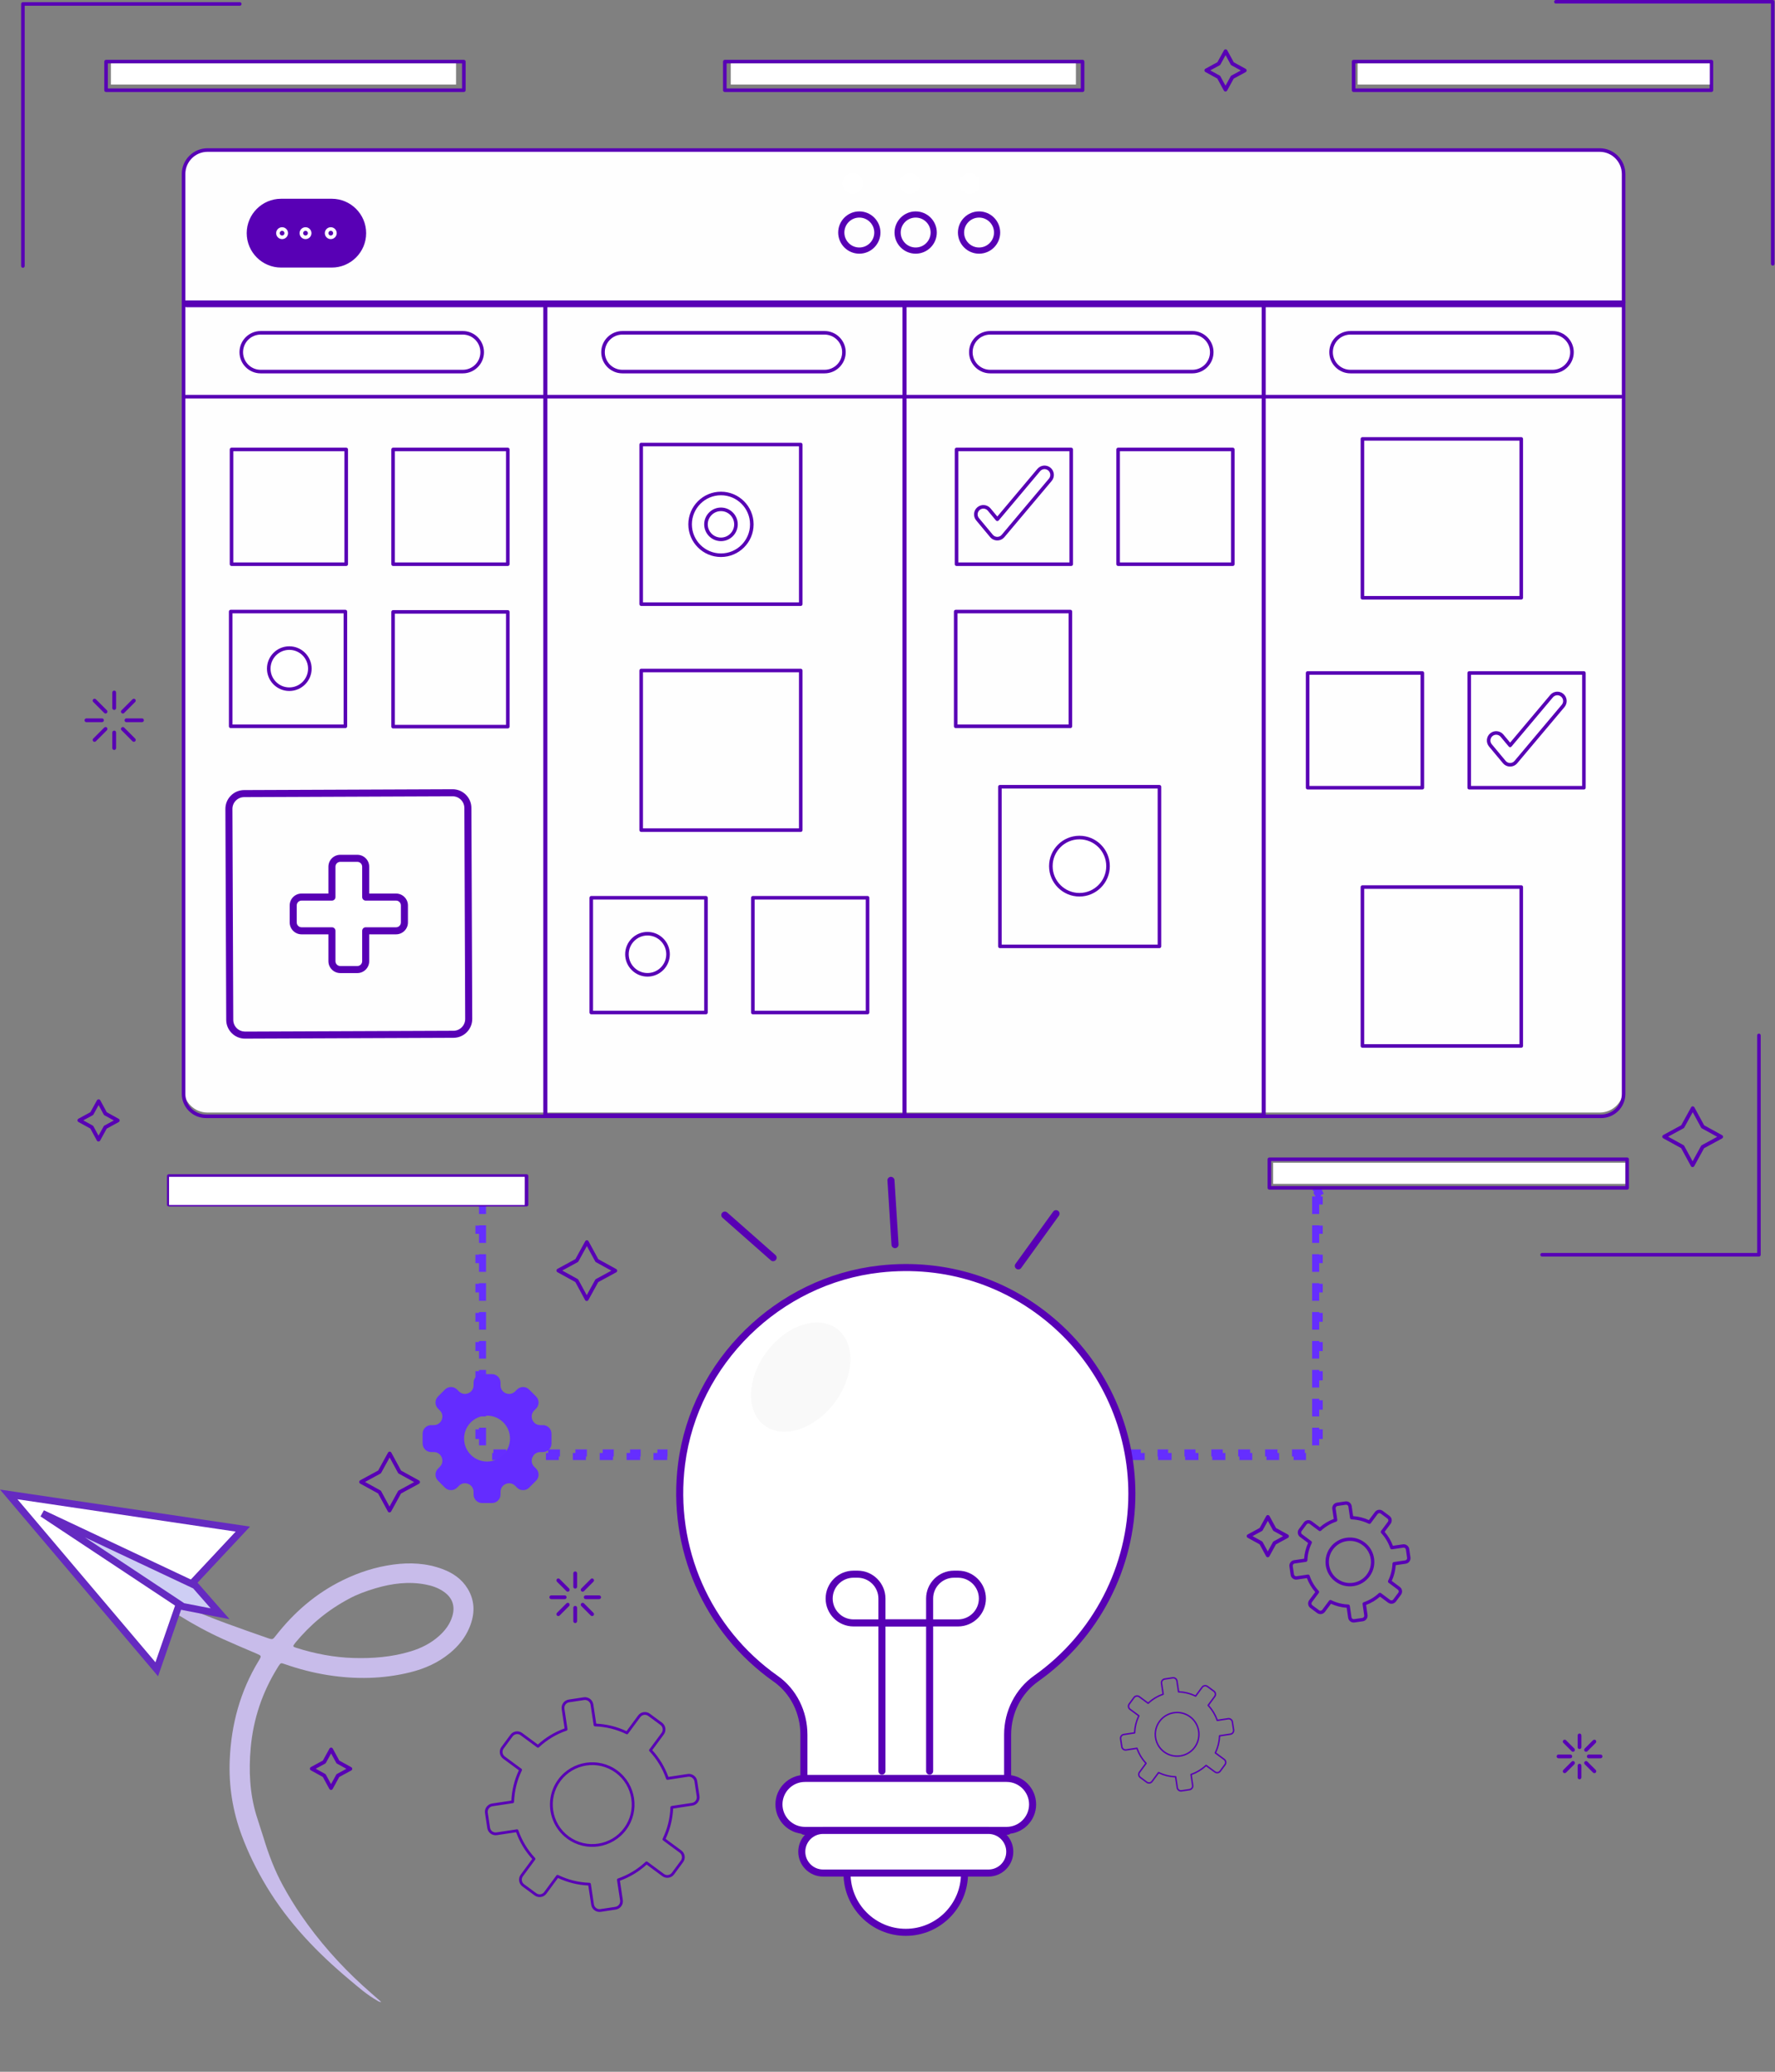 <svg width="252" height="294" viewBox="0 0 252 294" fill="none" xmlns="http://www.w3.org/2000/svg">
<rect x="0" y="0" width="252" height="294" fill="#808080" stroke="none"/>
<path d="M230.507 40.292H26.061V154.482C26.061 156.359 27.584 157.882 29.462 157.882H227.107C228.985 157.882 230.507 156.359 230.507 154.482L230.507 40.292Z" fill="#FEFEFE"/>
<path d="M65.852 13.057H15.056C14.916 13.057 14.803 12.944 14.803 12.804V8.743C14.803 8.603 14.916 8.49 15.056 8.49H65.852C65.991 8.49 66.105 8.603 66.105 8.743V12.804C66.105 12.945 65.992 13.057 65.852 13.057ZM15.309 12.551H65.599V8.996H15.309V12.551Z" fill="#5800B5"/>
<path d="M153.699 13.057H102.903C102.764 13.057 102.65 12.944 102.65 12.804V8.743C102.65 8.603 102.764 8.49 102.903 8.49H153.699C153.838 8.49 153.952 8.603 153.952 8.743V12.804C153.952 12.945 153.839 13.057 153.699 13.057ZM103.157 12.551H153.446V8.996H103.157V12.551Z" fill="#5800B5"/>
<path d="M99.039 206.438L99.272 206.534C99.247 206.596 99.197 206.645 99.135 206.671L99.039 206.438ZM99.039 206.438V206.437L99.135 206.204C99.197 206.23 99.247 206.279 99.272 206.341L99.04 206.438H99.039ZM68.252 169.252V169.253L68.486 169.156H68.485C68.46 169.094 68.411 169.044 68.349 169.019L68.252 169.252ZM68.252 169.252L68.154 169.019C68.093 169.044 68.043 169.094 68.018 169.155L68.251 169.253L68.252 169.252ZM71.368 206.185V206.191H71.139V206.691H69.214V206.685H69.459V206.185H71.368ZM75.185 206.185V206.191H74.986V206.691H73.062V206.685H73.276V206.185H75.185ZM79.001 206.185V206.191H78.835V206.691H76.911V206.685H77.093V206.185H79.001ZM82.818 206.185V206.191H82.684V206.691H80.76V206.685H80.909V206.185H82.818ZM86.635 206.185V206.191H86.532V206.691H84.607V206.685H84.727V206.185H86.635ZM90.451 206.185V206.191H90.381V206.691H88.456V206.685H88.543V206.185H90.451ZM94.269 206.185V206.191H94.228V206.691H92.305V206.685H92.36V206.185H94.269ZM98.085 206.185V206.191H98.077V206.691H96.153V206.685H96.177V206.185H98.085ZM68.505 203.107V205.159H68.005V205.405H67.999V203.339H68.499V203.107H68.505ZM68.505 199.004V201.056H68.005V201.273H67.999V199.207H68.499V199.004H68.505ZM68.505 194.9V196.952H68.005V197.142H67.999V195.076H68.499V194.9H68.505ZM68.505 190.797V192.849H68.005V193.01H67.999V190.944H68.499V190.797H68.505ZM68.505 186.693V188.745H68.005V188.878H67.999V186.812H68.499V186.693H68.505ZM68.505 182.59V184.642H68.005V184.747H67.999V182.681H68.499V182.59H68.505ZM68.505 178.486V180.538H68.005V180.615H67.999V178.549H68.499V178.486H68.505ZM68.505 174.383V176.435H68.005V176.483H67.999V174.418H68.499V174.383H68.505ZM68.505 170.279V172.331H68.005V172.352H67.999V170.286H68.499V170.279H68.505Z" stroke="#652EFF" stroke-dasharray="2 2"/>
<path d="M156.252 206.438L156.019 206.534C156.044 206.596 156.094 206.645 156.156 206.671L156.252 206.438ZM156.252 206.438V206.437L156.156 206.204C156.094 206.23 156.044 206.279 156.019 206.341L156.251 206.438H156.252ZM187.039 169.252V169.253L186.805 169.156H186.806C186.831 169.094 186.88 169.044 186.942 169.019L187.039 169.252ZM187.039 169.252L187.137 169.019C187.198 169.044 187.248 169.094 187.273 169.155L187.04 169.253L187.039 169.252ZM183.923 206.185V206.191H184.152V206.691H186.077V206.685H185.832V206.185H183.923ZM180.106 206.185V206.191H180.305V206.691H182.229V206.685H182.015V206.185H180.106ZM176.29 206.185V206.191H176.456V206.691H178.38V206.685H178.198V206.185H176.29ZM172.473 206.185V206.191H172.607V206.691H174.531V206.685H174.382V206.185H172.473ZM168.656 206.185V206.191H168.759V206.691H170.684V206.685H170.564V206.185H168.656ZM164.84 206.185V206.191H164.91V206.691H166.835V206.685H166.748V206.185H164.84ZM161.022 206.185V206.191H161.062V206.691H162.986V206.685H162.931V206.185H161.022ZM157.206 206.185V206.191H157.214V206.691H159.138V206.685H159.114V206.185H157.206ZM186.786 203.107V205.159H187.286V205.405H187.292V203.339H186.792V203.107H186.786ZM186.786 199.004V201.056H187.286V201.273H187.292V199.207H186.792V199.004H186.786ZM186.786 194.9V196.952H187.286V197.142H187.292V195.076H186.792V194.9H186.786ZM186.786 190.797V192.849H187.286V193.01H187.292V190.944H186.792V190.797H186.786ZM186.786 186.693V188.745H187.286V188.878H187.292V186.812H186.792V186.693H186.786ZM186.786 182.59V184.642H187.286V184.747H187.292V182.681H186.792V182.59H186.786ZM186.786 178.486V180.538H187.286V180.615H187.292V178.549H186.792V178.486H186.786ZM186.786 174.383V176.435H187.286V176.483H187.292V174.418H186.792V174.383H186.786ZM186.786 170.279V172.331H187.286V172.352H187.292V170.286H186.792V170.279H186.786Z" stroke="#652EFF" stroke-dasharray="2 2"/>
<path d="M34.039 0.309H3.252C3.112 0.309 2.999 0.422 2.999 0.562V37.747C2.999 37.887 3.112 38 3.252 38C3.392 38 3.505 37.887 3.505 37.747V0.815H34.039C34.179 0.815 34.292 0.702 34.292 0.562C34.292 0.422 34.179 0.309 34.039 0.309Z" fill="#5800B5"/>
<path d="M74.757 171.202H23.961C23.821 171.202 23.708 171.089 23.708 170.949V166.888C23.708 166.749 23.821 166.635 23.961 166.635H74.757C74.897 166.635 75.01 166.749 75.01 166.888V170.949C75.01 171.089 74.897 171.202 74.757 171.202ZM24.214 170.696H74.504V167.141H24.214V170.696Z" fill="#5800B5"/>
<path d="M249.718 178.313H218.931C218.791 178.313 218.678 178.199 218.678 178.06C218.678 177.92 218.791 177.806 218.931 177.806H249.465V146.934C249.465 146.794 249.578 146.681 249.718 146.681C249.858 146.681 249.971 146.794 249.971 146.934V178.06C249.971 178.199 249.858 178.313 249.718 178.313Z" fill="#5800B5"/>
<path d="M231.009 168.822H180.214C180.074 168.822 179.961 168.709 179.961 168.569V164.508C179.961 164.368 180.074 164.255 180.214 164.255H231.009C231.149 164.255 231.262 164.368 231.262 164.508V168.569C231.262 168.709 231.149 168.822 231.009 168.822ZM180.467 168.316H230.756V164.761H180.467V168.316Z" fill="#5800B5"/>
<path d="M251.68 37.691C251.541 37.691 251.427 37.578 251.427 37.438V0.506H220.893C220.753 0.506 220.64 0.393 220.64 0.253C220.64 0.113 220.753 0 220.893 0H251.68C251.82 0 251.933 0.113 251.933 0.253V37.438C251.933 37.578 251.821 37.691 251.68 37.691Z" fill="#5800B5"/>
<path d="M242.972 13.057H192.176C192.036 13.057 191.923 12.944 191.923 12.804V8.743C191.923 8.603 192.036 8.49 192.176 8.49H242.972C243.111 8.49 243.225 8.603 243.225 8.743V12.804C243.225 12.945 243.111 13.057 242.972 13.057ZM192.429 12.551H242.719V8.996H192.429V12.551Z" fill="#5800B5"/>
<path d="M227.315 158.666H29.251C27.352 158.666 25.808 157.121 25.808 155.222V42.882C25.808 42.742 25.921 42.629 26.061 42.629H230.506C230.645 42.629 230.759 42.742 230.759 42.882V155.222C230.759 157.121 229.214 158.666 227.315 158.666ZM26.314 43.135V155.222C26.314 156.842 27.632 158.16 29.251 158.16H227.316C228.935 158.16 230.253 156.842 230.253 155.222V43.135H26.314Z" fill="#5800B5"/>
<path d="M77.45 158.504C77.311 158.504 77.197 158.39 77.197 158.251V43.597H26.455C26.316 43.597 26.202 43.484 26.202 43.344C26.202 43.204 26.316 43.091 26.455 43.091H77.45C77.59 43.091 77.703 43.204 77.703 43.344V158.251C77.704 158.39 77.59 158.504 77.45 158.504Z" fill="#5800B5"/>
<path d="M128.384 158.504H77.39C77.25 158.504 77.137 158.39 77.137 158.251V43.344C77.137 43.204 77.25 43.091 77.39 43.091H128.384C128.524 43.091 128.638 43.204 128.638 43.344V158.251C128.638 158.39 128.524 158.504 128.384 158.504ZM77.643 157.998H128.131V43.597H77.643V157.998Z" fill="#5800B5"/>
<path d="M179.439 158.504H128.444C128.305 158.504 128.191 158.39 128.191 158.251V43.344C128.191 43.204 128.305 43.091 128.444 43.091H179.439C179.579 43.091 179.692 43.204 179.692 43.344V158.251C179.692 158.39 179.579 158.504 179.439 158.504ZM128.698 157.998H179.186V43.597H128.698V157.998Z" fill="#5800B5"/>
<path d="M179.379 158.504C179.239 158.504 179.126 158.39 179.126 158.251V43.344C179.126 43.204 179.239 43.091 179.379 43.091H230.374C230.513 43.091 230.627 43.204 230.627 43.344C230.627 43.484 230.513 43.597 230.374 43.597H179.632V158.251C179.632 158.39 179.519 158.504 179.379 158.504Z" fill="#5800B5"/>
<path d="M230.507 42.882H26.061V24.692C26.061 22.814 27.584 21.292 29.462 21.292H227.107C228.985 21.292 230.507 22.814 230.507 24.692V42.882H230.507Z" fill="#FEFEFE"/>
<path d="M230.506 43.135H26.061C25.921 43.135 25.808 43.021 25.808 42.882V24.692C25.808 22.678 27.446 21.039 29.461 21.039H227.106C229.12 21.039 230.759 22.678 230.759 24.692V42.882C230.759 43.022 230.646 43.135 230.506 43.135ZM26.314 42.629H230.253V24.692C230.253 22.957 228.841 21.545 227.106 21.545H29.461C27.725 21.545 26.314 22.957 26.314 24.692V42.629Z" fill="#5800B5"/>
<path d="M129.165 27.517C129.981 27.517 130.643 26.856 130.643 26.039C130.643 25.223 129.981 24.561 129.165 24.561C128.348 24.561 127.687 25.223 127.687 26.039C127.687 26.856 128.348 27.517 129.165 27.517Z" fill="white"/>
<path d="M129.999 36C128.344 36 126.999 34.654 126.999 33C126.999 31.345 128.344 30 129.999 30C131.654 30 132.999 31.346 132.999 33C132.999 34.654 131.654 36 129.999 36ZM129.999 30.876C128.828 30.876 127.876 31.828 127.876 32.999C127.876 34.17 128.828 35.122 129.999 35.122C131.17 35.122 132.122 34.17 132.122 32.999C132.122 31.828 131.17 30.876 129.999 30.876Z" fill="#5800B5"/>
<path d="M121.058 27.517C121.875 27.517 122.537 26.856 122.537 26.039C122.537 25.223 121.875 24.561 121.058 24.561C120.242 24.561 119.58 25.223 119.58 26.039C119.58 26.856 120.242 27.517 121.058 27.517Z" fill="white"/>
<path d="M121.999 36C120.344 36 118.999 34.654 118.999 33C118.999 31.345 120.344 30 121.999 30C123.653 30 124.999 31.346 124.999 33C124.999 34.654 123.653 36 121.999 36ZM121.999 30.876C120.828 30.876 119.876 31.828 119.876 32.999C119.876 34.17 120.828 35.122 121.999 35.122C123.169 35.122 124.122 34.17 124.122 32.999C124.122 31.828 123.169 30.876 121.999 30.876Z" fill="#5800B5"/>
<path d="M137.659 27.517C138.475 27.517 139.137 26.856 139.137 26.039C139.137 25.223 138.475 24.561 137.659 24.561C136.843 24.561 136.181 25.223 136.181 26.039C136.181 26.856 136.843 27.517 137.659 27.517Z" fill="white"/>
<path d="M138.999 36C137.345 36 135.999 34.654 135.999 33C135.999 31.345 137.345 30 138.999 30C140.654 30 141.999 31.346 141.999 33C141.999 34.654 140.654 36 138.999 36ZM138.999 30.876C137.829 30.876 136.876 31.828 136.876 32.999C136.876 34.17 137.829 35.122 138.999 35.122C140.17 35.122 141.122 34.17 141.122 32.999C141.122 31.828 140.17 30.876 138.999 30.876Z" fill="#5800B5"/>
<path d="M113.683 85.988H91.031C90.892 85.988 90.778 85.874 90.778 85.735V63.083C90.778 62.943 90.892 62.83 91.031 62.83H113.683C113.823 62.83 113.936 62.943 113.936 63.083V85.735C113.936 85.875 113.823 85.988 113.683 85.988ZM91.284 85.482H113.43V63.336H91.284V85.482Z" fill="#5800B5"/>
<path d="M102.356 78.79C99.936 78.79 97.975 76.829 97.975 74.409C97.975 71.99 99.936 70.028 102.356 70.028C104.775 70.028 106.736 71.99 106.736 74.409C106.736 76.829 104.775 78.79 102.356 78.79Z" fill="white"/>
<path d="M102.357 79.043C99.802 79.043 97.723 76.965 97.723 74.409C97.723 71.854 99.801 69.775 102.357 69.775C104.912 69.775 106.991 71.854 106.991 74.409C106.991 76.964 104.912 79.043 102.357 79.043ZM102.357 70.281C100.081 70.281 98.229 72.133 98.229 74.409C98.229 76.686 100.081 78.537 102.357 78.537C104.633 78.537 106.484 76.685 106.484 74.409C106.484 72.133 104.633 70.281 102.357 70.281Z" fill="#5800B5"/>
<path d="M102.356 76.539C101.18 76.539 100.227 75.585 100.227 74.409C100.227 73.233 101.18 72.279 102.356 72.279C103.532 72.279 104.486 73.233 104.486 74.409C104.487 75.585 103.532 76.539 102.356 76.539Z" fill="white"/>
<path d="M102.357 76.792C101.044 76.792 99.975 75.723 99.975 74.409C99.975 73.095 101.044 72.026 102.357 72.026C103.671 72.026 104.74 73.095 104.74 74.409C104.74 75.723 103.671 76.792 102.357 76.792ZM102.357 72.532C101.323 72.532 100.481 73.374 100.481 74.409C100.481 75.444 101.323 76.285 102.357 76.285C103.392 76.285 104.234 75.443 104.234 74.409C104.235 73.374 103.392 72.532 102.357 72.532Z" fill="#5800B5"/>
<path d="M113.683 118.057H91.031C90.892 118.057 90.778 117.944 90.778 117.804V95.153C90.778 95.013 90.892 94.899 91.031 94.899H113.683C113.823 94.899 113.936 95.013 113.936 95.153V117.804C113.936 117.944 113.823 118.057 113.683 118.057ZM91.284 117.551H113.43V95.406H91.284V117.551Z" fill="#5800B5"/>
<path d="M123.167 143.937H106.883C106.743 143.937 106.63 143.824 106.63 143.684V127.4C106.63 127.261 106.743 127.147 106.883 127.147H123.167C123.307 127.147 123.42 127.261 123.42 127.4V143.684C123.42 143.825 123.307 143.937 123.167 143.937ZM107.136 143.431H122.914V127.653H107.136V143.431Z" fill="#5800B5"/>
<path d="M100.227 143.937H83.944C83.804 143.937 83.69 143.824 83.69 143.684V127.4C83.69 127.261 83.804 127.147 83.944 127.147H100.227C100.367 127.147 100.48 127.261 100.48 127.4V143.684C100.48 143.825 100.367 143.937 100.227 143.937ZM84.196 143.431H99.974V127.653H84.196V143.431Z" fill="#5800B5"/>
<path d="M91.926 138.588C90.178 138.588 88.755 137.165 88.755 135.417C88.755 133.669 90.178 132.246 91.926 132.246C93.674 132.246 95.096 133.669 95.096 135.417C95.096 137.165 93.674 138.588 91.926 138.588ZM91.926 132.753C90.456 132.753 89.261 133.948 89.261 135.417C89.261 136.887 90.456 138.082 91.926 138.082C93.395 138.082 94.59 136.887 94.59 135.417C94.59 133.948 93.395 132.753 91.926 132.753Z" fill="#5800B5"/>
<path d="M164.609 134.551H141.957C141.817 134.551 141.704 134.438 141.704 134.298V111.646C141.704 111.506 141.817 111.393 141.957 111.393H164.609C164.749 111.393 164.862 111.506 164.862 111.646V134.298C164.862 134.438 164.749 134.551 164.609 134.551ZM142.21 134.045H164.356V111.899H142.21V134.045Z" fill="#5800B5"/>
<path d="M153.249 126.971C151.007 126.971 149.19 125.154 149.19 122.912C149.19 120.671 151.007 118.854 153.249 118.854C155.49 118.854 157.308 120.671 157.308 122.912C157.307 125.154 155.49 126.971 153.249 126.971Z" fill="white"/>
<path d="M153.25 127.224C150.873 127.224 148.938 125.29 148.938 122.912C148.938 120.534 150.872 118.601 153.25 118.601C155.628 118.601 157.562 120.534 157.562 122.912C157.562 125.29 155.627 127.224 153.25 127.224ZM153.25 119.107C151.152 119.107 149.445 120.814 149.445 122.913C149.445 125.011 151.152 126.719 153.25 126.719C155.348 126.719 157.056 125.011 157.056 122.913C157.055 120.814 155.348 119.107 153.25 119.107Z" fill="#5800B5"/>
<path d="M175.023 80.317H158.739C158.6 80.317 158.486 80.204 158.486 80.064V63.78C158.486 63.641 158.6 63.527 158.739 63.527H175.023C175.163 63.527 175.277 63.641 175.277 63.78V80.064C175.277 80.204 175.164 80.317 175.023 80.317ZM158.992 79.811H174.77V64.034H158.992V79.811Z" fill="#5800B5"/>
<path d="M152.084 80.317H135.8C135.66 80.317 135.547 80.204 135.547 80.064V63.78C135.547 63.641 135.66 63.527 135.8 63.527H152.084C152.224 63.527 152.337 63.641 152.337 63.78V80.064C152.337 80.204 152.224 80.317 152.084 80.317ZM136.053 79.811H151.831V64.034H136.053V79.811Z" fill="#5800B5"/>
<path d="M141.586 76.692H141.583C141.19 76.691 140.819 76.517 140.567 76.215L138.594 73.847C138.126 73.285 138.202 72.447 138.764 71.978C139.036 71.751 139.382 71.644 139.732 71.676C140.086 71.708 140.405 71.876 140.632 72.149L141.591 73.299L147.278 66.541C147.75 65.98 148.589 65.909 149.148 66.379C149.707 66.851 149.779 67.69 149.309 68.249L142.601 76.219C142.349 76.519 141.979 76.692 141.586 76.692ZM139.612 72.176C139.42 72.176 139.237 72.243 139.088 72.367C138.741 72.656 138.693 73.175 138.983 73.523L140.955 75.891C141.112 76.077 141.341 76.185 141.584 76.186L141.586 76.439V76.186C141.829 76.186 142.058 76.079 142.213 75.894L148.921 67.923C149.212 67.577 149.168 67.058 148.822 66.766C148.475 66.475 147.957 66.52 147.666 66.866L141.784 73.856C141.735 73.913 141.665 73.946 141.59 73.946H141.589C141.515 73.946 141.444 73.912 141.396 73.855L140.244 72.472C140.103 72.304 139.906 72.2 139.687 72.18C139.662 72.177 139.636 72.176 139.612 72.176Z" fill="#5800B5"/>
<path d="M151.967 103.323H135.683C135.543 103.323 135.43 103.21 135.43 103.07V86.787C135.43 86.647 135.543 86.534 135.683 86.534H151.967C152.107 86.534 152.22 86.647 152.22 86.787V103.07C152.22 103.21 152.107 103.323 151.967 103.323ZM135.936 102.817H151.714V87.04H135.936V102.817Z" fill="#5800B5"/>
<path d="M72.093 80.317H55.81C55.67 80.317 55.557 80.204 55.557 80.064V63.78C55.557 63.641 55.67 63.527 55.81 63.527H72.093C72.233 63.527 72.346 63.641 72.346 63.78V80.064C72.346 80.204 72.233 80.317 72.093 80.317ZM56.062 79.811H71.84V64.034H56.062V79.811Z" fill="#5800B5"/>
<path d="M49.154 80.317H32.87C32.731 80.317 32.617 80.204 32.617 80.064V63.78C32.617 63.641 32.731 63.527 32.87 63.527H49.154C49.294 63.527 49.407 63.641 49.407 63.78V80.064C49.407 80.204 49.294 80.317 49.154 80.317ZM33.123 79.811H48.9V64.034H33.123V79.811Z" fill="#5800B5"/>
<path d="M72.093 103.37H55.81C55.67 103.37 55.557 103.257 55.557 103.117V86.834C55.557 86.694 55.67 86.581 55.81 86.581H72.093C72.233 86.581 72.346 86.694 72.346 86.834V103.117C72.346 103.257 72.233 103.37 72.093 103.37ZM56.062 102.864H71.84V87.087H56.062V102.864Z" fill="#5800B5"/>
<path d="M49.035 103.323H32.751C32.611 103.323 32.498 103.21 32.498 103.07V86.787C32.498 86.647 32.611 86.534 32.751 86.534H49.035C49.175 86.534 49.288 86.647 49.288 86.787V103.07C49.288 103.21 49.175 103.323 49.035 103.323ZM33.004 102.817H48.782V87.04H33.004V102.817Z" fill="#5800B5"/>
<path d="M41.074 97.803C39.462 97.803 38.156 96.497 38.156 94.885C38.156 93.274 39.462 91.968 41.074 91.968C42.685 91.968 43.992 93.274 43.992 94.885C43.992 96.497 42.685 97.803 41.074 97.803Z" fill="white"/>
<path d="M41.073 98.056C39.325 98.056 37.902 96.633 37.902 94.885C37.902 93.137 39.325 91.715 41.073 91.715C42.821 91.715 44.244 93.137 44.244 94.885C44.244 96.633 42.821 98.056 41.073 98.056ZM41.073 92.221C39.604 92.221 38.408 93.417 38.408 94.886C38.408 96.355 39.604 97.55 41.073 97.55C42.542 97.55 43.738 96.355 43.738 94.886C43.738 93.417 42.542 92.221 41.073 92.221Z" fill="#5800B5"/>
<path d="M230.158 56.544H26.061C25.921 56.544 25.808 56.431 25.808 56.291C25.808 56.152 25.921 56.038 26.061 56.038H230.158C230.298 56.038 230.411 56.152 230.411 56.291C230.411 56.431 230.298 56.544 230.158 56.544Z" fill="#5800B5"/>
<path d="M65.705 52.73H37.005C35.486 52.73 34.254 51.498 34.254 49.979C34.254 48.46 35.486 47.227 37.005 47.227H65.705C67.225 47.227 68.456 48.459 68.456 49.979C68.456 51.498 67.225 52.73 65.705 52.73Z" fill="white"/>
<path d="M65.705 52.984H37.005C35.349 52.984 34.001 51.636 34.001 49.979C34.001 48.323 35.349 46.975 37.005 46.975H65.705C67.362 46.975 68.71 48.322 68.71 49.979C68.71 51.636 67.362 52.984 65.705 52.984ZM37.005 47.481C35.628 47.481 34.507 48.602 34.507 49.98C34.507 51.358 35.628 52.478 37.005 52.478H65.705C67.083 52.478 68.203 51.358 68.203 49.98C68.203 48.602 67.083 47.481 65.705 47.481H37.005Z" fill="#5800B5"/>
<path d="M117.063 52.73H88.363C86.844 52.73 85.611 51.498 85.611 49.979C85.611 48.46 86.843 47.227 88.363 47.227H117.063C118.582 47.227 119.814 48.459 119.814 49.979C119.814 51.498 118.582 52.73 117.063 52.73Z" fill="white"/>
<path d="M117.063 52.984H88.363C86.707 52.984 85.358 51.636 85.358 49.979C85.358 48.323 86.706 46.975 88.363 46.975H117.063C118.719 46.975 120.067 48.322 120.067 49.979C120.067 51.636 118.719 52.984 117.063 52.984ZM88.363 47.481C86.986 47.481 85.865 48.602 85.865 49.98C85.865 51.358 86.985 52.478 88.363 52.478H117.063C118.441 52.478 119.561 51.358 119.561 49.98C119.561 48.602 118.441 47.481 117.063 47.481H88.363Z" fill="#5800B5"/>
<path d="M169.282 52.73H140.583C139.063 52.73 137.831 51.498 137.831 49.979C137.831 48.46 139.063 47.227 140.583 47.227H169.282C170.802 47.227 172.034 48.459 172.034 49.979C172.034 51.498 170.802 52.73 169.282 52.73Z" fill="white"/>
<path d="M169.284 52.984H140.584C138.927 52.984 137.579 51.636 137.579 49.979C137.579 48.323 138.927 46.975 140.584 46.975H169.284C170.94 46.975 172.288 48.322 172.288 49.979C172.288 51.636 170.94 52.984 169.284 52.984ZM140.584 47.481C139.206 47.481 138.085 48.602 138.085 49.98C138.085 51.358 139.206 52.478 140.584 52.478H169.284C170.662 52.478 171.782 51.358 171.782 49.98C171.782 48.602 170.662 47.481 169.284 47.481H140.584Z" fill="#5800B5"/>
<path d="M220.424 52.73H191.724C190.205 52.73 188.973 51.498 188.973 49.979C188.973 48.46 190.205 47.227 191.724 47.227H220.424C221.944 47.227 223.176 48.459 223.176 49.979C223.176 51.498 221.944 52.73 220.424 52.73Z" fill="white"/>
<path d="M220.425 52.984H191.725C190.069 52.984 188.721 51.636 188.721 49.979C188.721 48.323 190.068 46.975 191.725 46.975H220.425C222.081 46.975 223.43 48.322 223.43 49.979C223.43 51.636 222.082 52.984 220.425 52.984ZM191.725 47.481C190.348 47.481 189.227 48.602 189.227 49.98C189.227 51.358 190.348 52.478 191.725 52.478H220.425C221.803 52.478 222.924 51.358 222.924 49.98C222.924 48.602 221.803 47.481 220.425 47.481H191.725Z" fill="#5800B5"/>
<path d="M215.976 85.087H193.425C193.285 85.087 193.172 84.974 193.172 84.834V62.283C193.172 62.144 193.285 62.03 193.425 62.03H215.976C216.116 62.03 216.229 62.144 216.229 62.283V84.834C216.229 84.974 216.116 85.087 215.976 85.087ZM193.678 84.581H215.724V62.536H193.678V84.581Z" fill="#5800B5"/>
<path d="M215.976 148.685H193.425C193.285 148.685 193.172 148.572 193.172 148.432V125.881C193.172 125.742 193.285 125.628 193.425 125.628H215.976C216.116 125.628 216.229 125.742 216.229 125.881V148.432C216.229 148.572 216.116 148.685 215.976 148.685ZM193.678 148.179H215.724V126.134H193.678V148.179Z" fill="#5800B5"/>
<path d="M224.87 112.038H208.586C208.446 112.038 208.333 111.924 208.333 111.785V95.501C208.333 95.361 208.446 95.248 208.586 95.248H224.87C225.01 95.248 225.123 95.361 225.123 95.501V111.785C225.123 111.924 225.01 112.038 224.87 112.038ZM208.84 111.532H224.618V95.754H208.84V111.532Z" fill="#5800B5"/>
<path d="M201.931 112.038H185.647C185.507 112.038 185.394 111.924 185.394 111.785V95.501C185.394 95.361 185.507 95.248 185.647 95.248H201.931C202.07 95.248 202.184 95.361 202.184 95.501V111.785C202.184 111.924 202.071 112.038 201.931 112.038ZM185.9 111.532H201.678V95.754H185.9V111.532Z" fill="#5800B5"/>
<path d="M214.392 108.526C214.391 108.526 214.39 108.526 214.389 108.526C214.072 108.526 213.771 108.384 213.568 108.139L211.595 105.772C211.215 105.317 211.276 104.64 211.732 104.26C212.187 103.88 212.865 103.942 213.244 104.397L214.396 105.779L220.278 98.79C220.66 98.335 221.338 98.278 221.791 98.659C222.245 99.042 222.303 99.719 221.921 100.172L215.213 108.142C215.01 108.386 214.709 108.526 214.392 108.526Z" fill="white"/>
<path d="M214.392 108.779H214.389C213.996 108.779 213.625 108.605 213.373 108.302L211.4 105.935C211.173 105.663 211.066 105.318 211.097 104.965C211.129 104.612 211.297 104.293 211.569 104.066C211.842 103.839 212.189 103.73 212.539 103.764C212.892 103.796 213.211 103.964 213.438 104.236L214.397 105.386L220.084 98.628C220.312 98.356 220.633 98.19 220.986 98.159C221.345 98.132 221.683 98.238 221.954 98.466C222.513 98.938 222.585 99.776 222.115 100.336L215.407 108.306C215.155 108.607 214.785 108.779 214.392 108.779ZM212.418 104.264C212.226 104.264 212.043 104.33 211.894 104.454C211.725 104.595 211.621 104.793 211.602 105.011C211.582 105.229 211.648 105.442 211.788 105.611L213.761 107.978C213.918 108.165 214.147 108.273 214.389 108.274L214.392 108.527V108.274C214.634 108.274 214.864 108.167 215.02 107.981L221.727 100.011C222.019 99.665 221.974 99.146 221.628 98.854C221.46 98.713 221.244 98.644 221.03 98.665C220.81 98.684 220.613 98.787 220.471 98.954L214.589 105.944C214.541 106.001 214.47 106.034 214.395 106.034H214.395C214.32 106.034 214.249 106.001 214.201 105.943L213.049 104.561C212.909 104.392 212.711 104.288 212.492 104.269C212.468 104.265 212.443 104.264 212.418 104.264Z" fill="#5800B5"/>
<path d="M39.909 37.717H47.1C49.657 37.717 51.73 35.645 51.73 33.088C51.73 30.531 49.657 28.459 47.1 28.459H39.909C37.352 28.459 35.28 30.531 35.28 33.088C35.28 35.645 37.352 37.717 39.909 37.717Z" fill="#5800B5"/>
<path d="M47.101 37.97H39.909C37.217 37.97 35.027 35.78 35.027 33.088C35.027 30.396 37.218 28.206 39.909 28.206H47.101C49.793 28.206 51.983 30.396 51.983 33.088C51.983 35.78 49.793 37.97 47.101 37.97ZM39.909 28.712C37.496 28.712 35.533 30.675 35.533 33.088C35.533 35.501 37.497 37.464 39.909 37.464H47.101C49.514 37.464 51.477 35.501 51.477 33.088C51.477 30.675 49.514 28.712 47.101 28.712H39.909Z" fill="#5800B5"/>
<path d="M46.96 33.931C46.496 33.931 46.117 33.553 46.117 33.088C46.117 32.623 46.495 32.245 46.96 32.245C47.425 32.245 47.803 32.623 47.803 33.088C47.803 33.553 47.425 33.931 46.96 33.931ZM46.96 32.751C46.775 32.751 46.623 32.902 46.623 33.088C46.623 33.274 46.774 33.425 46.96 33.425C47.147 33.425 47.297 33.274 47.297 33.088C47.297 32.902 47.146 32.751 46.96 32.751Z" fill="white"/>
<path d="M40.05 33.931C39.586 33.931 39.207 33.553 39.207 33.088C39.207 32.622 39.585 32.244 40.05 32.244C40.515 32.244 40.893 32.622 40.893 33.088C40.893 33.553 40.515 33.931 40.05 33.931ZM40.05 32.751C39.864 32.751 39.713 32.902 39.713 33.088C39.713 33.274 39.864 33.425 40.05 33.425C40.236 33.425 40.387 33.274 40.387 33.088C40.387 32.902 40.236 32.751 40.05 32.751Z" fill="white"/>
<path d="M43.374 33.931C42.91 33.931 42.531 33.553 42.531 33.088C42.531 32.623 42.909 32.245 43.374 32.245C43.84 32.245 44.218 32.623 44.218 33.088C44.218 33.553 43.84 33.931 43.374 33.931ZM43.374 32.751C43.189 32.751 43.037 32.902 43.037 33.088C43.037 33.274 43.188 33.425 43.374 33.425C43.561 33.425 43.712 33.274 43.712 33.088C43.712 32.902 43.56 32.751 43.374 32.751Z" fill="white"/>
<path d="M68.864 256.923C68.894 256.738 68.967 256.562 69.082 256.406C69.272 256.15 69.55 255.982 69.865 255.934L72.6 255.522C72.671 254.023 73.029 252.576 73.667 251.218L71.442 249.575C70.911 249.185 70.798 248.435 71.19 247.905L72.465 246.177C72.654 245.92 72.932 245.752 73.248 245.705C73.563 245.657 73.878 245.735 74.135 245.925L76.361 247.567C77.471 246.557 78.747 245.788 80.158 245.277L79.746 242.543C79.698 242.227 79.776 241.911 79.965 241.655C80.155 241.398 80.433 241.23 80.749 241.183L82.872 240.862C83.523 240.764 84.134 241.214 84.232 241.866L84.644 244.599C86.143 244.671 87.589 245.03 88.949 245.667L90.591 243.442C90.982 242.912 91.732 242.798 92.262 243.19L93.99 244.464C94.519 244.856 94.632 245.605 94.241 246.135L92.6 248.361C93.609 249.471 94.378 250.747 94.89 252.159L97.624 251.746C97.939 251.698 98.254 251.776 98.511 251.966C98.768 252.155 98.936 252.433 98.984 252.749L99.304 254.872C99.352 255.187 99.274 255.503 99.084 255.76C98.895 256.017 98.616 256.185 98.301 256.232L95.567 256.645C95.494 258.144 95.136 259.59 94.499 260.949L96.725 262.591C97.255 262.983 97.368 263.733 96.976 264.262L95.701 265.99C95.512 266.247 95.234 266.415 94.918 266.462C94.603 266.51 94.288 266.432 94.031 266.242L91.806 264.6C90.695 265.61 89.418 266.38 88.008 266.89L88.42 269.624C88.468 269.939 88.39 270.255 88.201 270.512C88.011 270.769 87.733 270.936 87.417 270.984L85.294 271.304C84.643 271.403 84.032 270.953 83.934 270.301L83.522 267.567C82.023 267.496 80.577 267.137 79.217 266.5L77.576 268.725C77.185 269.255 76.435 269.368 75.904 268.978L74.177 267.703C73.647 267.312 73.533 266.562 73.925 266.032L75.566 263.806C74.557 262.697 73.788 261.42 73.276 260.008L70.543 260.421C69.891 260.519 69.281 260.069 69.183 259.418L68.863 257.295C68.843 257.169 68.844 257.044 68.864 256.923ZM72.979 255.722C72.966 255.804 72.901 255.87 72.817 255.883L69.924 256.319C69.711 256.351 69.523 256.465 69.395 256.638C69.268 256.811 69.215 257.024 69.246 257.237L69.567 259.36C69.633 259.799 70.045 260.103 70.484 260.036L73.376 259.6C73.469 259.586 73.558 259.64 73.589 259.729C74.099 261.2 74.897 262.523 75.96 263.66C76.023 263.728 76.03 263.833 75.974 263.908L74.237 266.263C73.974 266.62 74.05 267.126 74.407 267.39L76.135 268.664C76.492 268.928 76.998 268.852 77.262 268.494L78.999 266.14C79.054 266.064 79.156 266.039 79.241 266.08C80.641 266.761 82.141 267.133 83.696 267.185C83.79 267.189 83.868 267.258 83.882 267.35L84.318 270.243C84.385 270.682 84.797 270.986 85.236 270.92L87.358 270.599C87.571 270.567 87.759 270.454 87.887 270.281C88.015 270.108 88.067 269.895 88.036 269.682L87.599 266.79C87.584 266.697 87.639 266.607 87.727 266.577C89.198 266.067 90.521 265.27 91.659 264.206C91.727 264.142 91.831 264.136 91.907 264.192L94.261 265.929C94.434 266.057 94.647 266.11 94.86 266.077C95.073 266.045 95.26 265.932 95.388 265.759L96.663 264.031C96.926 263.674 96.85 263.168 96.493 262.904L94.138 261.167C94.063 261.111 94.037 261.011 94.079 260.926C94.759 259.525 95.131 258.025 95.184 256.47C95.185 256.377 95.257 256.299 95.35 256.284L98.242 255.848C98.455 255.816 98.643 255.702 98.77 255.529C98.898 255.356 98.95 255.144 98.919 254.931L98.599 252.807C98.566 252.595 98.453 252.407 98.28 252.28C98.107 252.152 97.894 252.099 97.682 252.131L94.789 252.568C94.697 252.582 94.607 252.528 94.576 252.439C94.067 250.968 93.269 249.645 92.206 248.508C92.142 248.44 92.135 248.335 92.192 248.26L93.929 245.905C94.191 245.548 94.116 245.042 93.759 244.778L92.031 243.503C91.673 243.239 91.168 243.316 90.904 243.673L89.166 246.027C89.111 246.103 89.009 246.128 88.925 246.087C87.525 245.406 86.025 245.035 84.469 244.982C84.376 244.979 84.297 244.909 84.284 244.817L83.847 241.924C83.781 241.485 83.369 241.181 82.93 241.248L80.807 241.568C80.594 241.6 80.406 241.713 80.278 241.886C80.151 242.06 80.098 242.273 80.13 242.485L80.567 245.378C80.581 245.47 80.527 245.56 80.438 245.59C78.967 246.1 77.644 246.897 76.507 247.961C76.439 248.025 76.335 248.031 76.259 247.975L73.904 246.238C73.731 246.11 73.519 246.057 73.306 246.09C73.093 246.122 72.905 246.235 72.777 246.408L71.503 248.136C71.24 248.494 71.315 248.999 71.672 249.263L74.027 251C74.103 251.056 74.128 251.157 74.087 251.242C73.407 252.642 73.035 254.141 72.982 255.697C72.982 255.705 72.981 255.713 72.979 255.722ZM78.161 255.11C78.309 254.2 78.669 253.312 79.253 252.52C81.218 249.857 84.983 249.289 87.646 251.254C90.309 253.219 90.877 256.984 88.912 259.647C86.948 262.309 83.183 262.878 80.52 260.913C78.648 259.532 77.811 257.262 78.161 255.11ZM79.566 252.751C77.729 255.241 78.261 258.763 80.751 260.6C83.241 262.437 86.762 261.906 88.6 259.415C90.436 256.925 89.906 253.404 87.415 251.566C84.925 249.73 81.404 250.261 79.566 252.751Z" fill="#5800B5"/>
<path d="M158.994 246.564C159.01 246.465 159.05 246.371 159.111 246.289C159.212 246.151 159.36 246.062 159.529 246.037L160.988 245.817C161.026 245.017 161.217 244.245 161.558 243.52L160.37 242.643C160.087 242.435 160.026 242.035 160.236 241.752L160.916 240.83C161.017 240.693 161.165 240.603 161.334 240.578C161.502 240.552 161.67 240.594 161.807 240.695L162.995 241.571C163.587 241.033 164.268 240.622 165.021 240.349L164.801 238.89C164.776 238.722 164.817 238.554 164.919 238.417C165.02 238.28 165.168 238.19 165.337 238.165L166.469 237.994C166.817 237.941 167.143 238.181 167.195 238.529L167.415 239.988C168.215 240.026 168.987 240.217 169.712 240.558L170.588 239.37C170.797 239.087 171.197 239.027 171.48 239.236L172.402 239.916C172.685 240.125 172.745 240.525 172.537 240.807L171.661 241.995C172.199 242.587 172.61 243.269 172.883 244.022L174.342 243.802C174.51 243.776 174.678 243.818 174.815 243.919C174.952 244.02 175.042 244.168 175.067 244.337L175.238 245.47C175.264 245.638 175.222 245.807 175.121 245.944C175.02 246.081 174.871 246.17 174.703 246.196L173.244 246.416C173.205 247.216 173.014 247.988 172.674 248.713L173.862 249.589C174.145 249.798 174.205 250.198 173.996 250.481L173.316 251.403C173.215 251.54 173.066 251.629 172.898 251.655C172.73 251.68 172.562 251.638 172.424 251.537L171.237 250.661C170.644 251.2 169.963 251.611 169.21 251.883L169.43 253.342C169.456 253.51 169.414 253.679 169.313 253.816C169.212 253.953 169.063 254.042 168.895 254.068L167.762 254.239C167.414 254.291 167.089 254.051 167.037 253.703L166.816 252.244C166.017 252.206 165.245 252.015 164.519 251.675L163.643 252.862C163.435 253.145 163.034 253.206 162.751 252.997L161.83 252.317C161.547 252.108 161.486 251.708 161.695 251.425L162.571 250.237C162.032 249.645 161.622 248.964 161.349 248.211L159.89 248.431C159.543 248.483 159.217 248.243 159.165 247.896L158.994 246.763C158.983 246.696 158.984 246.629 158.994 246.564ZM161.191 245.923C161.183 245.967 161.148 246.002 161.104 246.009L159.56 246.242C159.446 246.259 159.346 246.32 159.278 246.412C159.21 246.505 159.182 246.618 159.199 246.732L159.37 247.865C159.405 248.099 159.625 248.261 159.859 248.226L161.402 247.993C161.452 247.985 161.5 248.014 161.516 248.061C161.788 248.847 162.214 249.552 162.781 250.159C162.815 250.196 162.819 250.252 162.789 250.292L161.862 251.548C161.721 251.739 161.762 252.009 161.952 252.15L162.874 252.83C163.065 252.97 163.335 252.93 163.476 252.739L164.403 251.483C164.432 251.442 164.487 251.429 164.532 251.451C165.279 251.814 166.079 252.012 166.909 252.04C166.959 252.042 167.001 252.079 167.009 252.129L167.241 253.672C167.277 253.907 167.497 254.069 167.731 254.033L168.864 253.862C168.977 253.845 169.078 253.785 169.146 253.692C169.214 253.6 169.242 253.487 169.225 253.373L168.992 251.829C168.984 251.78 169.013 251.732 169.061 251.716C169.845 251.444 170.551 251.018 171.159 250.451C171.195 250.417 171.251 250.414 171.291 250.443L172.547 251.37C172.64 251.438 172.753 251.467 172.867 251.449C172.98 251.432 173.08 251.372 173.149 251.279L173.829 250.357C173.969 250.167 173.929 249.897 173.738 249.756L172.482 248.829C172.442 248.799 172.428 248.745 172.45 248.7C172.813 247.953 173.011 247.153 173.04 246.323C173.04 246.273 173.078 246.231 173.128 246.223L174.671 245.99C174.785 245.973 174.885 245.913 174.954 245.82C175.022 245.728 175.05 245.615 175.033 245.501L174.862 244.368C174.845 244.255 174.784 244.154 174.692 244.086C174.6 244.018 174.486 243.99 174.373 244.007L172.829 244.24C172.78 244.248 172.732 244.219 172.715 244.171C172.443 243.386 172.018 242.68 171.45 242.074C171.416 242.037 171.412 241.982 171.443 241.941L172.37 240.685C172.51 240.494 172.47 240.224 172.279 240.083L171.357 239.403C171.166 239.262 170.896 239.303 170.756 239.494L169.829 240.75C169.799 240.79 169.745 240.804 169.7 240.782C168.952 240.419 168.152 240.22 167.322 240.192C167.272 240.19 167.23 240.153 167.223 240.104L166.99 238.56C166.955 238.326 166.735 238.164 166.501 238.199L165.368 238.37C165.254 238.387 165.154 238.448 165.086 238.54C165.017 238.633 164.989 238.746 165.006 238.86L165.239 240.403C165.247 240.453 165.218 240.5 165.171 240.517C164.386 240.789 163.68 241.214 163.073 241.782C163.037 241.816 162.981 241.819 162.941 241.789L161.684 240.862C161.592 240.794 161.478 240.766 161.365 240.783C161.251 240.8 161.151 240.861 161.083 240.953L160.403 241.875C160.262 242.066 160.302 242.336 160.493 242.477L161.75 243.404C161.79 243.433 161.803 243.487 161.781 243.532C161.419 244.28 161.22 245.08 161.192 245.91C161.192 245.914 161.191 245.919 161.191 245.923ZM163.956 245.597C164.035 245.111 164.227 244.637 164.539 244.215C165.587 242.794 167.596 242.491 169.017 243.539C170.438 244.587 170.742 246.597 169.693 248.018C168.644 249.439 166.635 249.742 165.214 248.693C164.216 247.957 163.769 246.745 163.956 245.597ZM164.706 244.338C163.725 245.667 164.009 247.546 165.338 248.526C166.666 249.506 168.546 249.223 169.526 247.894C170.506 246.565 170.223 244.686 168.894 243.706C167.565 242.726 165.686 243.009 164.706 244.338Z" fill="#5800B5"/>
<path d="M183.063 222.06C183.117 221.727 183.381 221.452 183.733 221.401L185.148 221.195C185.202 220.418 185.392 219.669 185.714 218.961L184.567 218.106C184.397 217.979 184.286 217.793 184.256 217.583C184.225 217.375 184.277 217.164 184.405 216.994L185.118 216.037C185.38 215.686 185.879 215.613 186.23 215.875L187.376 216.731C187.964 216.22 188.628 215.824 189.356 215.551L189.15 214.135C189.119 213.926 189.172 213.716 189.299 213.546C189.426 213.375 189.611 213.265 189.822 213.234L191.003 213.062C191.436 213 191.84 213.301 191.903 213.734L192.109 215.149C192.886 215.203 193.635 215.393 194.343 215.715L195.199 214.568C195.325 214.398 195.511 214.288 195.721 214.257C195.931 214.227 196.141 214.279 196.31 214.406L197.267 215.119C197.438 215.247 197.548 215.432 197.578 215.642C197.609 215.852 197.556 216.061 197.429 216.232L196.574 217.378C197.085 217.965 197.481 218.629 197.754 219.358L199.169 219.152C199.379 219.121 199.588 219.174 199.759 219.301C199.929 219.428 200.039 219.613 200.069 219.823L200.242 221.004C200.306 221.438 200.004 221.842 199.57 221.905L198.155 222.111C198.101 222.887 197.911 223.637 197.589 224.345L198.736 225.2C198.906 225.327 199.017 225.513 199.047 225.722C199.077 225.932 199.025 226.142 198.898 226.311L198.185 227.268C198.058 227.438 197.872 227.549 197.662 227.579C197.452 227.61 197.243 227.557 197.073 227.43L195.926 226.575C195.339 227.086 194.675 227.482 193.946 227.755L194.152 229.17C194.183 229.38 194.131 229.589 194.003 229.76C193.877 229.93 193.691 230.04 193.481 230.071L192.3 230.243C191.867 230.306 191.463 230.005 191.399 229.571L191.193 228.156C190.417 228.102 189.668 227.912 188.959 227.59L188.104 228.737C187.977 228.907 187.792 229.017 187.582 229.048C187.371 229.079 187.162 229.026 186.992 228.899L186.035 228.186C185.865 228.058 185.754 227.873 185.724 227.663C185.693 227.452 185.747 227.243 185.874 227.073L186.729 225.926C186.218 225.34 185.821 224.675 185.549 223.947L184.133 224.153C183.924 224.184 183.714 224.131 183.544 224.004C183.374 223.877 183.263 223.692 183.233 223.482L183.061 222.301C183.049 222.22 183.051 222.138 183.063 222.06ZM185.611 221.441C185.595 221.542 185.514 221.624 185.41 221.639L183.801 221.873C183.628 221.898 183.509 222.06 183.532 222.233L183.705 223.413C183.717 223.497 183.761 223.571 183.829 223.622C183.897 223.672 183.981 223.694 184.065 223.681L185.673 223.447C185.787 223.43 185.897 223.497 185.934 223.606C186.207 224.408 186.637 225.13 187.212 225.751C187.29 225.835 187.297 225.963 187.228 226.055L186.256 227.359C186.206 227.427 186.184 227.51 186.196 227.594C186.209 227.678 186.253 227.752 186.321 227.803L187.278 228.516C187.346 228.567 187.429 228.588 187.513 228.575C187.597 228.563 187.672 228.519 187.722 228.451L188.694 227.148C188.763 227.055 188.887 227.025 188.99 227.076C189.75 227.45 190.564 227.656 191.411 227.69C191.525 227.694 191.621 227.78 191.637 227.894L191.871 229.502C191.897 229.676 192.059 229.796 192.232 229.771L193.413 229.599C193.497 229.586 193.571 229.542 193.622 229.474C193.672 229.406 193.693 229.322 193.681 229.238L193.447 227.63C193.432 227.517 193.497 227.406 193.606 227.37C194.407 227.097 195.129 226.667 195.75 226.091C195.835 226.013 195.963 226.006 196.055 226.075L197.358 227.047C197.426 227.098 197.51 227.119 197.594 227.107C197.678 227.094 197.752 227.05 197.803 226.982L198.516 226.025C198.567 225.957 198.588 225.874 198.576 225.79C198.563 225.706 198.519 225.632 198.452 225.581L197.148 224.609C197.056 224.541 197.026 224.416 197.077 224.313C197.451 223.553 197.657 222.738 197.69 221.893C197.693 221.778 197.78 221.682 197.894 221.666L199.503 221.432C199.676 221.406 199.795 221.244 199.771 221.072L199.599 219.891C199.586 219.807 199.542 219.733 199.474 219.682C199.407 219.631 199.323 219.61 199.24 219.623L197.63 219.857C197.517 219.874 197.407 219.806 197.37 219.698C197.097 218.896 196.666 218.174 196.092 217.553C196.014 217.469 196.008 217.341 196.076 217.249L197.047 215.945C197.098 215.877 197.119 215.794 197.107 215.71C197.095 215.626 197.051 215.552 196.983 215.501L196.026 214.788C195.958 214.737 195.874 214.716 195.791 214.728C195.707 214.741 195.632 214.785 195.581 214.853L194.61 216.156C194.541 216.249 194.417 216.279 194.314 216.228C193.553 215.854 192.739 215.648 191.893 215.615C191.778 215.611 191.683 215.525 191.666 215.411L191.432 213.802C191.407 213.629 191.246 213.509 191.072 213.534L189.891 213.706C189.807 213.718 189.733 213.762 189.682 213.83C189.632 213.898 189.611 213.982 189.623 214.066L189.857 215.674C189.873 215.789 189.806 215.897 189.698 215.934C188.897 216.207 188.175 216.637 187.553 217.213C187.469 217.291 187.341 217.297 187.249 217.229L185.945 216.257C185.805 216.153 185.605 216.182 185.501 216.322L184.788 217.278C184.684 217.419 184.713 217.618 184.853 217.722L186.156 218.694C186.248 218.762 186.278 218.888 186.228 218.99C185.854 219.75 185.648 220.564 185.615 221.411C185.614 221.422 185.613 221.431 185.611 221.441ZM188.23 221.092C188.318 220.55 188.535 220.034 188.873 219.581C189.427 218.839 190.236 218.357 191.152 218.223C192.068 218.09 192.981 218.321 193.723 218.874C194.465 219.427 194.947 220.237 195.081 221.153C195.213 222.069 194.983 222.982 194.43 223.724C193.876 224.466 193.067 224.948 192.151 225.082C191.235 225.216 190.322 224.984 189.58 224.431C188.838 223.878 188.356 223.069 188.222 222.152C188.17 221.795 188.174 221.439 188.23 221.092ZM194.6 222.137C194.773 221.071 194.362 219.946 193.438 219.257C192.798 218.78 192.01 218.58 191.221 218.695C190.431 218.81 189.733 219.227 189.256 219.866C188.779 220.506 188.579 221.293 188.695 222.083C188.81 222.873 189.226 223.571 189.865 224.048C190.505 224.525 191.293 224.725 192.082 224.61C192.872 224.495 193.57 224.079 194.047 223.439C194.343 223.043 194.525 222.595 194.6 222.137Z" fill="#5800B5"/>
<path d="M160.694 211.98C160.694 193.046 144.302 177.941 124.936 180.083C110.408 181.689 98.621 193.248 96.766 207.747C95.159 220.313 100.827 231.682 110.133 238.234C112.693 240.037 114.133 243.043 114.133 246.174V259.872H143.055V246.141C143.055 242.991 144.549 240.008 147.12 238.187C155.331 232.375 160.694 222.806 160.694 211.98Z" fill="url(#paint0_linear_58_3)"/>
<path d="M143.055 260.372H114.133C113.857 260.372 113.633 260.148 113.633 259.872V246.174C113.633 243.129 112.217 240.313 109.845 238.643C99.922 231.656 94.72 219.793 96.268 207.684C98.143 193.029 110.176 181.212 124.88 179.586C134.295 178.544 143.337 181.422 150.333 187.688C157.235 193.869 161.193 202.723 161.193 211.981C161.193 222.537 156.04 232.486 147.408 238.597C144.995 240.305 143.554 243.126 143.554 246.142V259.873C143.555 260.149 143.331 260.372 143.055 260.372ZM114.633 259.372H142.555V246.141C142.555 242.801 144.154 239.675 146.831 237.779C155.199 231.856 160.194 222.212 160.194 211.98C160.194 203.006 156.357 194.423 149.667 188.432C142.885 182.359 134.117 179.569 124.991 180.579C110.74 182.154 99.077 193.606 97.261 207.809C95.759 219.55 100.802 231.051 110.422 237.824C113.059 239.681 114.633 242.803 114.633 246.173V259.372Z" fill="#5800B5"/>
<path d="M125.209 251.841C124.933 251.841 124.709 251.617 124.709 251.341V230.806H121.175C118.992 230.806 117.217 229.031 117.217 226.848C117.217 224.665 118.992 222.89 121.175 222.89H121.751C123.934 222.89 125.709 224.665 125.709 226.848V229.806H131.404C131.68 229.806 131.904 230.03 131.904 230.306C131.904 230.582 131.68 230.806 131.404 230.806H125.709V251.341C125.709 251.617 125.485 251.841 125.209 251.841ZM121.175 223.89C119.544 223.89 118.217 225.217 118.217 226.848C118.217 228.479 119.544 229.806 121.175 229.806H124.709V226.848C124.709 225.217 123.382 223.89 121.751 223.89H121.175Z" fill="#5800B5"/>
<path d="M131.98 251.841C131.704 251.841 131.48 251.617 131.48 251.341V230.806H125.785C125.509 230.806 125.285 230.582 125.285 230.306C125.285 230.03 125.509 229.806 125.785 229.806H131.48V226.848C131.48 224.665 133.255 222.89 135.438 222.89H136.015C138.197 222.89 139.973 224.665 139.973 226.848C139.973 229.03 138.198 230.806 136.015 230.806H132.481V251.341C132.48 251.617 132.257 251.841 131.98 251.841ZM132.48 229.806H136.014C137.645 229.806 138.972 228.479 138.972 226.848C138.972 225.217 137.645 223.89 136.014 223.89H135.437C133.806 223.89 132.479 225.217 132.479 226.848L132.48 229.806Z" fill="#5800B5"/>
<path d="M128.594 274.214C133.199 274.214 136.933 270.48 136.933 265.875C136.933 261.269 133.199 257.536 128.594 257.536C123.988 257.536 120.255 261.269 120.255 265.875C120.255 270.48 123.988 274.214 128.594 274.214Z" fill="white"/>
<path d="M128.595 274.713C123.721 274.713 119.756 270.748 119.756 265.874C119.756 261.001 123.721 257.036 128.595 257.036C133.469 257.036 137.433 261.001 137.433 265.874C137.433 270.748 133.468 274.713 128.595 274.713ZM128.595 258.036C124.273 258.036 120.756 261.552 120.756 265.874C120.756 270.196 124.273 273.713 128.595 273.713C132.917 273.713 136.433 270.196 136.433 265.874C136.433 261.552 132.917 258.036 128.595 258.036Z" fill="#5800B5"/>
<path d="M142.911 259.75H114.279C112.241 259.75 110.59 258.098 110.59 256.06C110.59 254.023 112.242 252.371 114.279 252.371H142.911C144.949 252.371 146.6 254.023 146.6 256.06C146.6 258.098 144.948 259.75 142.911 259.75Z" fill="white"/>
<path d="M142.911 260.25H114.279C111.969 260.25 110.09 258.37 110.09 256.06C110.09 253.75 111.969 251.871 114.279 251.871H142.911C145.221 251.871 147.1 253.75 147.1 256.06C147.1 258.37 145.221 260.25 142.911 260.25ZM114.278 252.87C112.519 252.87 111.089 254.301 111.089 256.059C111.089 257.817 112.52 259.249 114.278 259.249H142.91C144.669 259.249 146.099 257.817 146.099 256.059C146.099 254.301 144.668 252.87 142.91 252.87H114.278Z" fill="#5800B5"/>
<path d="M140.333 265.801H116.855C115.184 265.801 113.83 264.447 113.83 262.776C113.83 261.105 115.184 259.751 116.855 259.751H140.333C142.004 259.751 143.359 261.105 143.359 262.776C143.359 264.446 142.005 265.801 140.333 265.801Z" fill="white"/>
<path d="M140.334 266.301H116.855C114.911 266.301 113.33 264.72 113.33 262.776C113.33 260.832 114.912 259.251 116.855 259.251H140.334C142.278 259.251 143.859 260.832 143.859 262.776C143.859 264.72 142.278 266.301 140.334 266.301ZM116.855 260.25C115.462 260.25 114.33 261.383 114.33 262.775C114.33 264.167 115.463 265.3 116.855 265.3H140.334C141.727 265.3 142.859 264.167 142.859 262.775C142.859 261.383 141.726 260.25 140.334 260.25H116.855Z" fill="#5800B5"/>
<path d="M108.861 191.813C106.017 195.6 105.868 200.289 108.528 202.286C111.188 204.283 115.649 202.831 118.492 199.044C121.336 195.257 121.485 190.568 118.825 188.571C116.165 186.574 111.704 188.026 108.861 191.813Z" fill="#F9F9F9"/>
<path d="M109.763 178.975C109.645 178.975 109.528 178.934 109.432 178.85L102.572 172.804C102.365 172.621 102.345 172.305 102.528 172.098C102.711 171.89 103.027 171.872 103.234 172.054L110.094 178.1C110.301 178.283 110.321 178.599 110.138 178.806C110.04 178.918 109.901 178.975 109.763 178.975Z" fill="#5800B5"/>
<path d="M144.574 180.144C144.473 180.144 144.371 180.113 144.283 180.049C144.059 179.887 144.008 179.575 144.169 179.351L149.521 171.936C149.682 171.712 149.994 171.661 150.219 171.823C150.443 171.985 150.494 172.297 150.333 172.521L144.98 179.936C144.882 180.072 144.729 180.144 144.574 180.144Z" fill="#5800B5"/>
<path d="M127.068 177.126C126.806 177.126 126.586 176.921 126.569 176.656L125.993 167.531C125.975 167.256 126.185 167.018 126.461 167.001C126.712 166.989 126.974 167.192 126.991 167.469L127.567 176.594C127.585 176.869 127.375 177.107 127.099 177.124C127.09 177.124 127.079 177.126 127.068 177.126Z" fill="#5800B5"/>
<path d="M34.788 147.392C34.079 147.392 33.411 147.117 32.908 146.618C32.401 146.116 32.121 145.446 32.118 144.733L31.999 114.799C31.996 114.086 32.271 113.414 32.773 112.908C33.276 112.402 33.945 112.121 34.659 112.118L64.245 112C64.249 112 64.253 112 64.256 112C64.965 112 65.633 112.275 66.136 112.774C66.643 113.276 66.923 113.946 66.926 114.659L67.045 144.593C67.05 146.066 65.857 147.268 64.385 147.274L34.799 147.391C34.794 147.392 34.791 147.392 34.788 147.392ZM64.255 113C64.253 113 64.25 113 64.248 113L34.662 113.118C34.216 113.119 33.797 113.295 33.482 113.612C33.168 113.929 32.996 114.349 32.998 114.795L33.117 144.729C33.119 145.175 33.295 145.594 33.611 145.908C33.926 146.221 34.35 146.384 34.794 146.392L64.38 146.275C65.301 146.271 66.047 145.519 66.044 144.597L65.925 114.664C65.923 114.218 65.747 113.799 65.431 113.485C65.117 113.172 64.699 113 64.255 113Z" fill="#5800B5"/>
<path d="M56.228 127.301H51.915V122.988C51.915 122.334 51.385 121.803 50.73 121.803H48.311C47.656 121.803 47.125 122.333 47.125 122.988V127.301H42.812C42.158 127.301 41.627 127.832 41.627 128.486V130.905C41.627 131.559 42.157 132.09 42.812 132.09H47.125V136.403C47.125 137.057 47.655 137.588 48.311 137.588H50.73C51.384 137.588 51.915 137.057 51.915 136.403V132.09H56.228C56.882 132.09 57.414 131.56 57.414 130.905V128.486C57.414 127.832 56.882 127.301 56.228 127.301Z" fill="white"/>
<path d="M50.731 138.088H48.312C47.382 138.088 46.626 137.332 46.626 136.403V132.59H42.813C41.884 132.59 41.128 131.834 41.128 130.905V128.486C41.128 127.557 41.884 126.801 42.813 126.801H46.626V122.988C46.626 122.059 47.382 121.303 48.312 121.303H50.731C51.66 121.303 52.416 122.059 52.416 122.988V126.801H56.229C57.159 126.801 57.915 127.557 57.915 128.486V130.905C57.915 131.834 57.159 132.59 56.229 132.59H52.416V136.403C52.416 137.332 51.66 138.088 50.731 138.088ZM42.814 127.801C42.436 127.801 42.129 128.108 42.129 128.486V130.905C42.129 131.282 42.436 131.59 42.814 131.59H47.127C47.403 131.59 47.627 131.814 47.627 132.09V136.403C47.627 136.781 47.935 137.088 48.313 137.088H50.732C51.11 137.088 51.417 136.781 51.417 136.403V132.09C51.417 131.814 51.641 131.59 51.917 131.59H56.23C56.608 131.59 56.916 131.283 56.916 130.905V128.486C56.916 128.108 56.608 127.801 56.23 127.801H51.917C51.641 127.801 51.417 127.577 51.417 127.301V122.988C51.417 122.611 51.11 122.303 50.732 122.303H48.313C47.935 122.303 47.627 122.61 47.627 122.988V127.301C47.627 127.577 47.403 127.801 47.127 127.801H42.814Z" fill="#5800B5"/>
<path d="M173.986 12.988C173.887 12.988 173.798 12.934 173.751 12.849L172.829 11.152L171.138 10.221C171.052 10.174 170.998 10.084 170.999 9.986C171 9.888 171.053 9.799 171.139 9.752L172.836 8.83L173.766 7.139C173.813 7.053 173.903 7 174 7H174.001C174.099 7 174.189 7.054 174.235 7.14L175.157 8.836L176.848 9.767C176.934 9.814 176.987 9.903 176.987 10.001C176.987 10.099 176.933 10.189 176.847 10.236L175.15 11.158L174.22 12.849C174.173 12.935 174.083 12.988 173.986 12.988ZM171.824 9.988L173.155 10.722C173.2 10.746 173.237 10.783 173.261 10.828L173.987 12.164L174.719 10.832C174.744 10.787 174.781 10.751 174.826 10.726L176.161 10L174.83 9.268C174.785 9.243 174.748 9.206 174.724 9.161L173.999 7.825L173.266 9.157C173.241 9.201 173.204 9.238 173.159 9.263L171.824 9.988Z" fill="#5800B5"/>
<path d="M13.986 161.988C13.887 161.988 13.798 161.934 13.751 161.849L12.829 160.152L11.137 159.221C11.052 159.174 10.998 159.084 10.999 158.986C11 158.888 11.053 158.799 11.139 158.752L12.835 157.83L13.766 156.139C13.813 156.053 13.903 156 14 156C14.099 156 14.188 156.054 14.235 156.14L15.157 157.836L16.849 158.767C16.934 158.814 16.987 158.904 16.987 159.002C16.987 159.1 16.933 159.19 16.847 159.236L15.151 160.158L14.22 161.849C14.173 161.935 14.084 161.988 13.986 161.988ZM11.824 158.988L13.155 159.722C13.2 159.746 13.237 159.783 13.261 159.828L13.987 161.163L14.72 159.832C14.745 159.787 14.781 159.751 14.827 159.726L16.162 159L14.83 158.268C14.785 158.243 14.749 158.206 14.724 158.161L13.999 156.825L13.266 158.157C13.241 158.201 13.204 158.238 13.159 158.263L11.824 158.988Z" fill="#5800B5"/>
<path d="M179.986 220.988H179.985C179.887 220.988 179.798 220.934 179.751 220.848L178.829 219.152L177.138 218.221C177.052 218.173 176.999 218.084 176.999 217.986C176.999 217.888 177.053 217.798 177.139 217.752L178.835 216.83L179.766 215.139C179.813 215.053 179.903 215 180 215H180.001C180.099 215 180.189 215.054 180.235 215.14L181.157 216.836L182.849 217.767C182.934 217.814 182.987 217.904 182.987 218.002C182.987 218.1 182.933 218.19 182.848 218.236L181.151 219.158L180.22 220.849C180.173 220.935 180.083 220.988 179.986 220.988ZM177.824 217.988L179.155 218.721C179.2 218.746 179.237 218.783 179.261 218.828L179.987 220.163L180.72 218.831C180.745 218.787 180.782 218.75 180.827 218.725L182.163 218L180.831 217.267C180.786 217.242 180.75 217.206 180.725 217.161L179.999 215.825L179.266 217.156C179.241 217.201 179.205 217.238 179.16 217.262L177.824 217.988Z" fill="#5800B5"/>
<path d="M83.299 184.621C83.2 184.621 83.11 184.567 83.064 184.482L81.679 181.933L79.138 180.534C79.052 180.487 78.999 180.397 78.999 180.299C78.999 180.201 79.053 180.112 79.139 180.065L81.688 178.68L83.087 176.139C83.134 176.053 83.223 176 83.321 176H83.321C83.42 176 83.509 176.054 83.555 176.14L84.941 178.689L87.483 180.088C87.568 180.135 87.622 180.225 87.621 180.323C87.621 180.421 87.567 180.51 87.481 180.557L84.932 181.942L83.533 184.484C83.487 184.568 83.397 184.621 83.299 184.621ZM79.824 180.301L82.005 181.501C82.05 181.526 82.086 181.563 82.111 181.608L83.3 183.796L84.501 181.614C84.526 181.57 84.563 181.533 84.608 181.508L86.796 180.319L84.614 179.118C84.57 179.093 84.533 179.056 84.508 179.011L83.319 176.823L82.118 179.005C82.093 179.049 82.057 179.086 82.012 179.111L79.824 180.301Z" fill="#5800B5"/>
<path d="M55.299 214.622C55.177 214.631 55.111 214.569 55.064 214.482L53.679 211.933L51.138 210.534C51.052 210.487 50.999 210.397 50.999 210.299C50.999 210.201 51.053 210.112 51.139 210.065L53.688 208.68L55.087 206.139C55.134 206.053 55.213 206.01 55.322 206C55.42 206 55.51 206.054 55.556 206.14L56.941 208.689L59.483 210.088C59.568 210.135 59.621 210.225 59.621 210.323C59.621 210.42 59.567 210.51 59.481 210.557L56.932 211.942L55.533 214.484C55.486 214.569 55.396 214.622 55.299 214.622ZM51.823 210.301L54.005 211.503C54.05 211.527 54.086 211.564 54.111 211.609L55.3 213.797L56.501 211.615C56.526 211.571 56.562 211.534 56.608 211.509L58.796 210.321L56.614 209.119C56.569 209.095 56.533 209.058 56.508 209.013L55.319 206.825L54.118 209.007C54.093 209.051 54.056 209.088 54.011 209.113L51.823 210.301Z" fill="#5800B5"/>
<path d="M240.299 165.623C240.201 165.623 240.111 165.569 240.065 165.483L238.679 162.934L236.138 161.535C236.052 161.487 235.998 161.398 235.999 161.3C236 161.202 236.053 161.112 236.139 161.066L238.688 159.68L240.086 157.139C240.134 157.053 240.223 157 240.321 157H240.321C240.42 157 240.51 157.054 240.556 157.14L241.941 159.689L244.483 161.088C244.568 161.135 244.622 161.225 244.621 161.323C244.621 161.421 244.567 161.51 244.481 161.557L241.932 162.942L240.534 165.484C240.487 165.57 240.397 165.623 240.299 165.623ZM236.824 161.302L239.005 162.503C239.05 162.528 239.086 162.565 239.111 162.61L240.301 164.798L241.501 162.616C241.526 162.572 241.563 162.535 241.608 162.51L243.796 161.321L241.614 160.12C241.569 160.095 241.533 160.059 241.509 160.014L240.319 157.825L239.119 160.007C239.093 160.052 239.057 160.088 239.012 160.113L236.824 161.302Z" fill="#5800B5"/>
<path d="M46.995 254.007C46.916 254.003 46.807 253.953 46.76 253.867L45.835 252.164L44.138 251.23C44.052 251.183 43.999 251.093 43.999 250.995C43.999 250.898 44.053 250.808 44.139 250.761L45.841 249.836L46.776 248.139C46.823 248.053 46.913 248 47.01 248C47.108 248 47.198 248.054 47.245 248.14L48.17 249.842L49.867 250.777C49.953 250.824 50.006 250.914 50.006 251.011C50.006 251.109 49.952 251.199 49.866 251.246L48.163 252.171L47.229 253.868C47.182 253.954 47.092 254.007 46.995 254.007ZM44.823 250.997L46.161 251.733C46.206 251.758 46.242 251.795 46.267 251.84L46.996 253.182L47.733 251.844C47.757 251.799 47.794 251.762 47.839 251.738L49.181 251.009L47.843 250.272C47.798 250.248 47.761 250.211 47.737 250.166L47.008 248.824L46.271 250.162C46.247 250.207 46.21 250.243 46.165 250.268L44.823 250.997Z" fill="#5800B5"/>
<path d="M224.248 248.206C224.1 248.206 223.98 248.087 223.98 247.939V246.268C223.98 246.12 224.1 246 224.248 246C224.395 246 224.515 246.12 224.515 246.268V247.939C224.515 248.087 224.396 248.206 224.248 248.206Z" fill="#5800B5"/>
<path d="M224.248 252.499C224.1 252.499 223.98 252.379 223.98 252.232V250.56C223.98 250.413 224.1 250.293 224.248 250.293C224.395 250.293 224.515 250.413 224.515 250.56V252.232C224.515 252.38 224.396 252.499 224.248 252.499Z" fill="#5800B5"/>
<path d="M227.231 249.517H225.559C225.412 249.517 225.292 249.397 225.292 249.249C225.292 249.102 225.412 248.982 225.559 248.982H227.231C227.379 248.982 227.499 249.102 227.499 249.249C227.499 249.397 227.379 249.517 227.231 249.517Z" fill="#5800B5"/>
<path d="M222.938 249.517H221.266C221.119 249.517 220.999 249.397 220.999 249.249C220.999 249.102 221.119 248.982 221.266 248.982H222.938C223.086 248.982 223.206 249.102 223.206 249.249C223.206 249.397 223.086 249.517 222.938 249.517Z" fill="#5800B5"/>
<path d="M222.141 251.626C222.072 251.626 222.004 251.6 221.951 251.548C221.847 251.443 221.847 251.274 221.951 251.17L223.133 249.988C223.237 249.883 223.407 249.883 223.511 249.988C223.616 250.092 223.616 250.262 223.511 250.366L222.329 251.548C222.277 251.6 222.209 251.626 222.141 251.626Z" fill="#5800B5"/>
<path d="M225.176 248.59C225.107 248.59 225.039 248.564 224.986 248.512C224.882 248.408 224.882 248.238 224.986 248.134L226.168 246.952C226.273 246.848 226.442 246.848 226.546 246.952C226.651 247.057 226.651 247.226 226.546 247.33L225.365 248.512C225.312 248.565 225.244 248.59 225.176 248.59Z" fill="#5800B5"/>
<path d="M223.322 248.59C223.254 248.59 223.186 248.564 223.133 248.512L221.951 247.33C221.847 247.226 221.847 247.057 221.951 246.952C222.056 246.848 222.225 246.848 222.329 246.952L223.511 248.134C223.616 248.239 223.616 248.408 223.511 248.512C223.459 248.565 223.391 248.59 223.322 248.59Z" fill="#5800B5"/>
<path d="M226.358 251.626C226.289 251.626 226.221 251.6 226.168 251.548L224.986 250.366C224.882 250.261 224.882 250.092 224.986 249.988C225.091 249.883 225.26 249.883 225.365 249.988L226.546 251.17C226.651 251.274 226.651 251.443 226.546 251.548C226.494 251.6 226.426 251.626 226.358 251.626Z" fill="#5800B5"/>
<path d="M81.662 225.438C81.514 225.438 81.394 225.319 81.394 225.171V223.267C81.394 223.119 81.514 223 81.662 223C81.809 223 81.929 223.119 81.929 223.267V225.171C81.929 225.319 81.809 225.438 81.662 225.438Z" fill="#5800B5"/>
<path d="M81.662 230.327C81.514 230.327 81.394 230.207 81.394 230.06V228.156C81.394 228.008 81.514 227.888 81.662 227.888C81.809 227.888 81.929 228.008 81.929 228.156V230.06C81.929 230.207 81.809 230.327 81.662 230.327Z" fill="#5800B5"/>
<path d="M80.17 226.931H78.266C78.119 226.931 77.999 226.811 77.999 226.664C77.999 226.516 78.119 226.396 78.266 226.396H80.17C80.317 226.396 80.437 226.516 80.437 226.664C80.437 226.811 80.317 226.931 80.17 226.931Z" fill="#5800B5"/>
<path d="M85.058 226.931H83.155C83.007 226.931 82.888 226.812 82.888 226.664C82.888 226.516 83.007 226.397 83.155 226.397H85.058C85.206 226.397 85.326 226.516 85.326 226.664C85.326 226.812 85.206 226.931 85.058 226.931Z" fill="#5800B5"/>
<path d="M84.064 229.333C83.995 229.333 83.927 229.307 83.874 229.255L82.528 227.908C82.424 227.804 82.424 227.635 82.528 227.53C82.633 227.426 82.802 227.426 82.906 227.53L84.253 228.877C84.357 228.981 84.357 229.151 84.253 229.255C84.201 229.307 84.132 229.333 84.064 229.333Z" fill="#5800B5"/>
<path d="M80.607 225.876C80.538 225.876 80.47 225.85 80.418 225.798L79.071 224.452C78.967 224.348 78.967 224.178 79.071 224.074C79.176 223.97 79.345 223.97 79.45 224.074L80.796 225.42C80.9 225.524 80.9 225.694 80.796 225.798C80.744 225.85 80.675 225.876 80.607 225.876Z" fill="#5800B5"/>
<path d="M82.718 225.876C82.649 225.876 82.581 225.85 82.528 225.798C82.424 225.694 82.424 225.524 82.528 225.42L83.874 224.074C83.979 223.97 84.148 223.97 84.253 224.074C84.357 224.178 84.357 224.348 84.253 224.452L82.906 225.798C82.855 225.85 82.786 225.876 82.718 225.876Z" fill="#5800B5"/>
<path d="M79.261 229.333C79.192 229.333 79.124 229.307 79.071 229.255C78.967 229.151 78.967 228.981 79.071 228.877L80.418 227.53C80.522 227.426 80.691 227.426 80.796 227.53C80.9 227.635 80.9 227.804 80.796 227.908L79.45 229.255C79.397 229.307 79.329 229.333 79.261 229.333Z" fill="#5800B5"/>
<path d="M16.213 100.746C16.065 100.746 15.945 100.627 15.945 100.479V98.267C15.945 98.119 16.065 98 16.213 98C16.36 98 16.48 98.119 16.48 98.267V100.479C16.48 100.627 16.36 100.746 16.213 100.746Z" fill="#5800B5"/>
<path d="M16.213 106.427C16.065 106.427 15.945 106.307 15.945 106.159V103.947C15.945 103.8 16.065 103.68 16.213 103.68C16.36 103.68 16.48 103.8 16.48 103.947V106.159C16.48 106.308 16.36 106.427 16.213 106.427Z" fill="#5800B5"/>
<path d="M14.478 102.48H12.266C12.119 102.48 11.999 102.361 11.999 102.213C11.999 102.065 12.119 101.946 12.266 101.946H14.478C14.626 101.946 14.746 102.065 14.746 102.213C14.746 102.361 14.626 102.48 14.478 102.48Z" fill="#5800B5"/>
<path d="M20.16 102.48H17.947C17.799 102.48 17.68 102.361 17.68 102.213C17.68 102.065 17.799 101.946 17.947 101.946H20.16C20.307 101.946 20.427 102.065 20.427 102.213C20.427 102.361 20.307 102.48 20.16 102.48Z" fill="#5800B5"/>
<path d="M19.004 105.271C18.935 105.271 18.867 105.244 18.814 105.193L17.25 103.628C17.146 103.524 17.146 103.354 17.25 103.25C17.354 103.146 17.524 103.146 17.628 103.25L19.192 104.814C19.297 104.919 19.297 105.088 19.192 105.193C19.14 105.244 19.072 105.271 19.004 105.271Z" fill="#5800B5"/>
<path d="M14.987 101.254C14.919 101.254 14.85 101.228 14.798 101.176L13.233 99.612C13.129 99.507 13.129 99.338 13.233 99.233C13.338 99.129 13.507 99.129 13.612 99.233L15.176 100.798C15.28 100.902 15.28 101.071 15.176 101.176C15.124 101.228 15.056 101.254 14.987 101.254Z" fill="#5800B5"/>
<path d="M17.439 101.254C17.371 101.254 17.302 101.228 17.25 101.176C17.146 101.071 17.146 100.902 17.25 100.798L18.814 99.233C18.919 99.129 19.088 99.129 19.192 99.233C19.297 99.338 19.297 99.507 19.192 99.612L17.628 101.176C17.576 101.228 17.508 101.254 17.439 101.254Z" fill="#5800B5"/>
<path d="M13.423 105.271C13.354 105.271 13.286 105.244 13.233 105.193C13.129 105.088 13.129 104.919 13.233 104.814L14.798 103.25C14.902 103.146 15.072 103.146 15.176 103.25C15.28 103.354 15.28 103.524 15.176 103.628L13.612 105.193C13.56 105.244 13.491 105.271 13.423 105.271Z" fill="#5800B5"/>
<rect x="23.999" y="167" width="50.5" height="4" fill="white"/>
<rect x="180.749" y="165" width="50" height="3" fill="white"/>
<rect x="192.749" y="9" width="50" height="3" fill="white"/>
<rect x="103.749" y="9" width="49" height="3" fill="white"/>
<rect x="15.749" y="9" width="49" height="3" fill="white"/>
<path d="M54.133 284.102C53.204 283.283 52.348 282.547 51.513 281.788C48.201 278.771 45.254 275.436 42.717 271.737C41.8 270.398 40.955 269.015 40.178 267.595C39.002 265.446 38.135 263.164 37.425 260.821C37.097 259.738 36.715 258.671 36.389 257.586C35.447 254.455 35.305 251.257 35.595 248.021C35.962 243.918 37.246 240.128 39.419 236.634C39.465 236.559 39.509 236.481 39.559 236.408C39.855 235.969 39.883 235.961 40.37 236.133C42.387 236.842 44.448 237.38 46.557 237.712C50.483 238.331 54.392 238.268 58.263 237.307C60.311 236.798 62.206 235.954 63.853 234.603C65.059 233.614 66.023 232.437 66.632 230.997C67.427 229.112 67.483 227.231 66.387 225.435C65.556 224.075 64.305 223.215 62.825 222.665C60.563 221.822 58.229 221.703 55.864 222.019C53.335 222.357 50.942 223.127 48.645 224.253C44.858 226.11 41.768 228.785 39.184 232.083C38.724 232.671 38.717 232.702 38.023 232.461C36.051 231.777 34.081 231.086 32.122 230.365C28.64 229.083 25.23 227.627 21.897 225.994C21.14 225.622 20.398 225.22 19.646 224.835C19.459 224.739 19.287 224.596 18.978 224.576C19.168 224.868 19.387 225.018 19.589 225.174C23.35 228.069 27.317 230.63 31.649 232.593C33.206 233.298 34.784 233.959 36.356 234.631C37.152 234.971 37.159 234.967 36.712 235.705C34.093 240.02 32.825 244.721 32.616 249.746C32.462 253.44 33.033 257.008 34.317 260.462C35.254 262.986 36.443 265.387 37.834 267.698C40.933 272.843 45.022 277.099 49.597 280.925C50.873 281.993 52.12 283.103 53.588 283.919C53.718 283.991 53.83 284.117 54.133 284.102ZM49.715 226.789C50.619 226.302 51.964 225.782 53.351 225.377C55.657 224.703 57.997 224.398 60.389 224.847C61.335 225.025 62.237 225.331 63.03 225.894C64.241 226.754 64.64 227.921 64.223 229.339C63.886 230.485 63.194 231.393 62.317 232.174C61.152 233.212 59.788 233.891 58.308 234.341C55.645 235.152 52.905 235.365 50.142 235.281C47.396 235.198 44.72 234.677 42.103 233.853C41.541 233.676 41.534 233.632 41.908 233.146C41.921 233.128 41.936 233.112 41.95 233.094C44.031 230.595 46.45 228.504 49.715 226.789Z" fill="#C8BCEA"/>
<path d="M22.254 236.884L25.976 226.137L26.011 226.037L26.083 225.959L34.477 216.992L1.238 212.07L22.254 236.884Z" fill="white" stroke="#652AC1"/>
<path d="M25.962 227.981L31.249 229.007L27.732 224.999L6.024 214.773L25.962 227.981Z" fill="#CECEF4" stroke="#652AC1"/>
<path d="M77.076 202.235H76.707C75.621 202.235 75.079 200.923 75.846 200.156L76.106 199.895C76.582 199.419 76.582 198.647 76.106 198.171L75.123 197.188C74.647 196.712 73.876 196.712 73.4 197.188L73.139 197.45C72.372 198.216 71.06 197.673 71.06 196.588V196.219C71.06 195.546 70.514 195 69.842 195H68.452C67.778 195 67.233 195.546 67.233 196.219V196.588C67.233 197.673 65.921 198.216 65.154 197.45L64.893 197.188C64.417 196.712 63.646 196.712 63.169 197.188L62.187 198.171C61.71 198.647 61.71 199.419 62.187 199.895L62.448 200.156C63.215 200.923 62.671 202.235 61.587 202.235H61.217C60.545 202.235 59.999 202.78 59.999 203.454V204.843C59.999 205.516 60.545 206.062 61.217 206.062H61.587C62.671 206.062 63.215 207.374 62.448 208.141L62.187 208.402C61.71 208.877 61.71 209.649 62.187 210.125L63.169 211.108C63.646 211.584 64.417 211.584 64.893 211.108L65.154 210.848C65.921 210.08 67.233 210.623 67.233 211.709V212.078C67.233 212.751 67.778 213.296 68.452 213.296H69.842C70.514 213.296 71.06 212.751 71.06 212.078V211.709C71.06 210.623 72.372 210.08 73.139 210.848L73.4 211.108C73.876 211.584 74.647 211.584 75.123 211.108L76.106 210.125C76.582 209.649 76.582 208.877 76.106 208.402L75.846 208.141C75.079 207.374 75.622 206.062 76.707 206.062H77.076C77.749 206.062 78.294 205.516 78.294 204.843V203.454C78.294 202.78 77.749 202.235 77.076 202.235ZM69.146 207.406C67.347 207.406 65.888 205.948 65.888 204.148C65.888 202.348 67.347 200.89 69.146 200.89C70.946 200.89 72.405 202.348 72.405 204.148C72.405 205.948 70.946 207.406 69.146 207.406Z" fill="#642CFF"/>
<defs>
<linearGradient id="paint0_linear_58_3" x1="96.494" y1="219.877" x2="160.694" y2="219.877" gradientUnits="userSpaceOnUse">
<stop stop-color="white"/>
<stop offset="1" stop-color="white"/>
</linearGradient>
</defs>
</svg>
